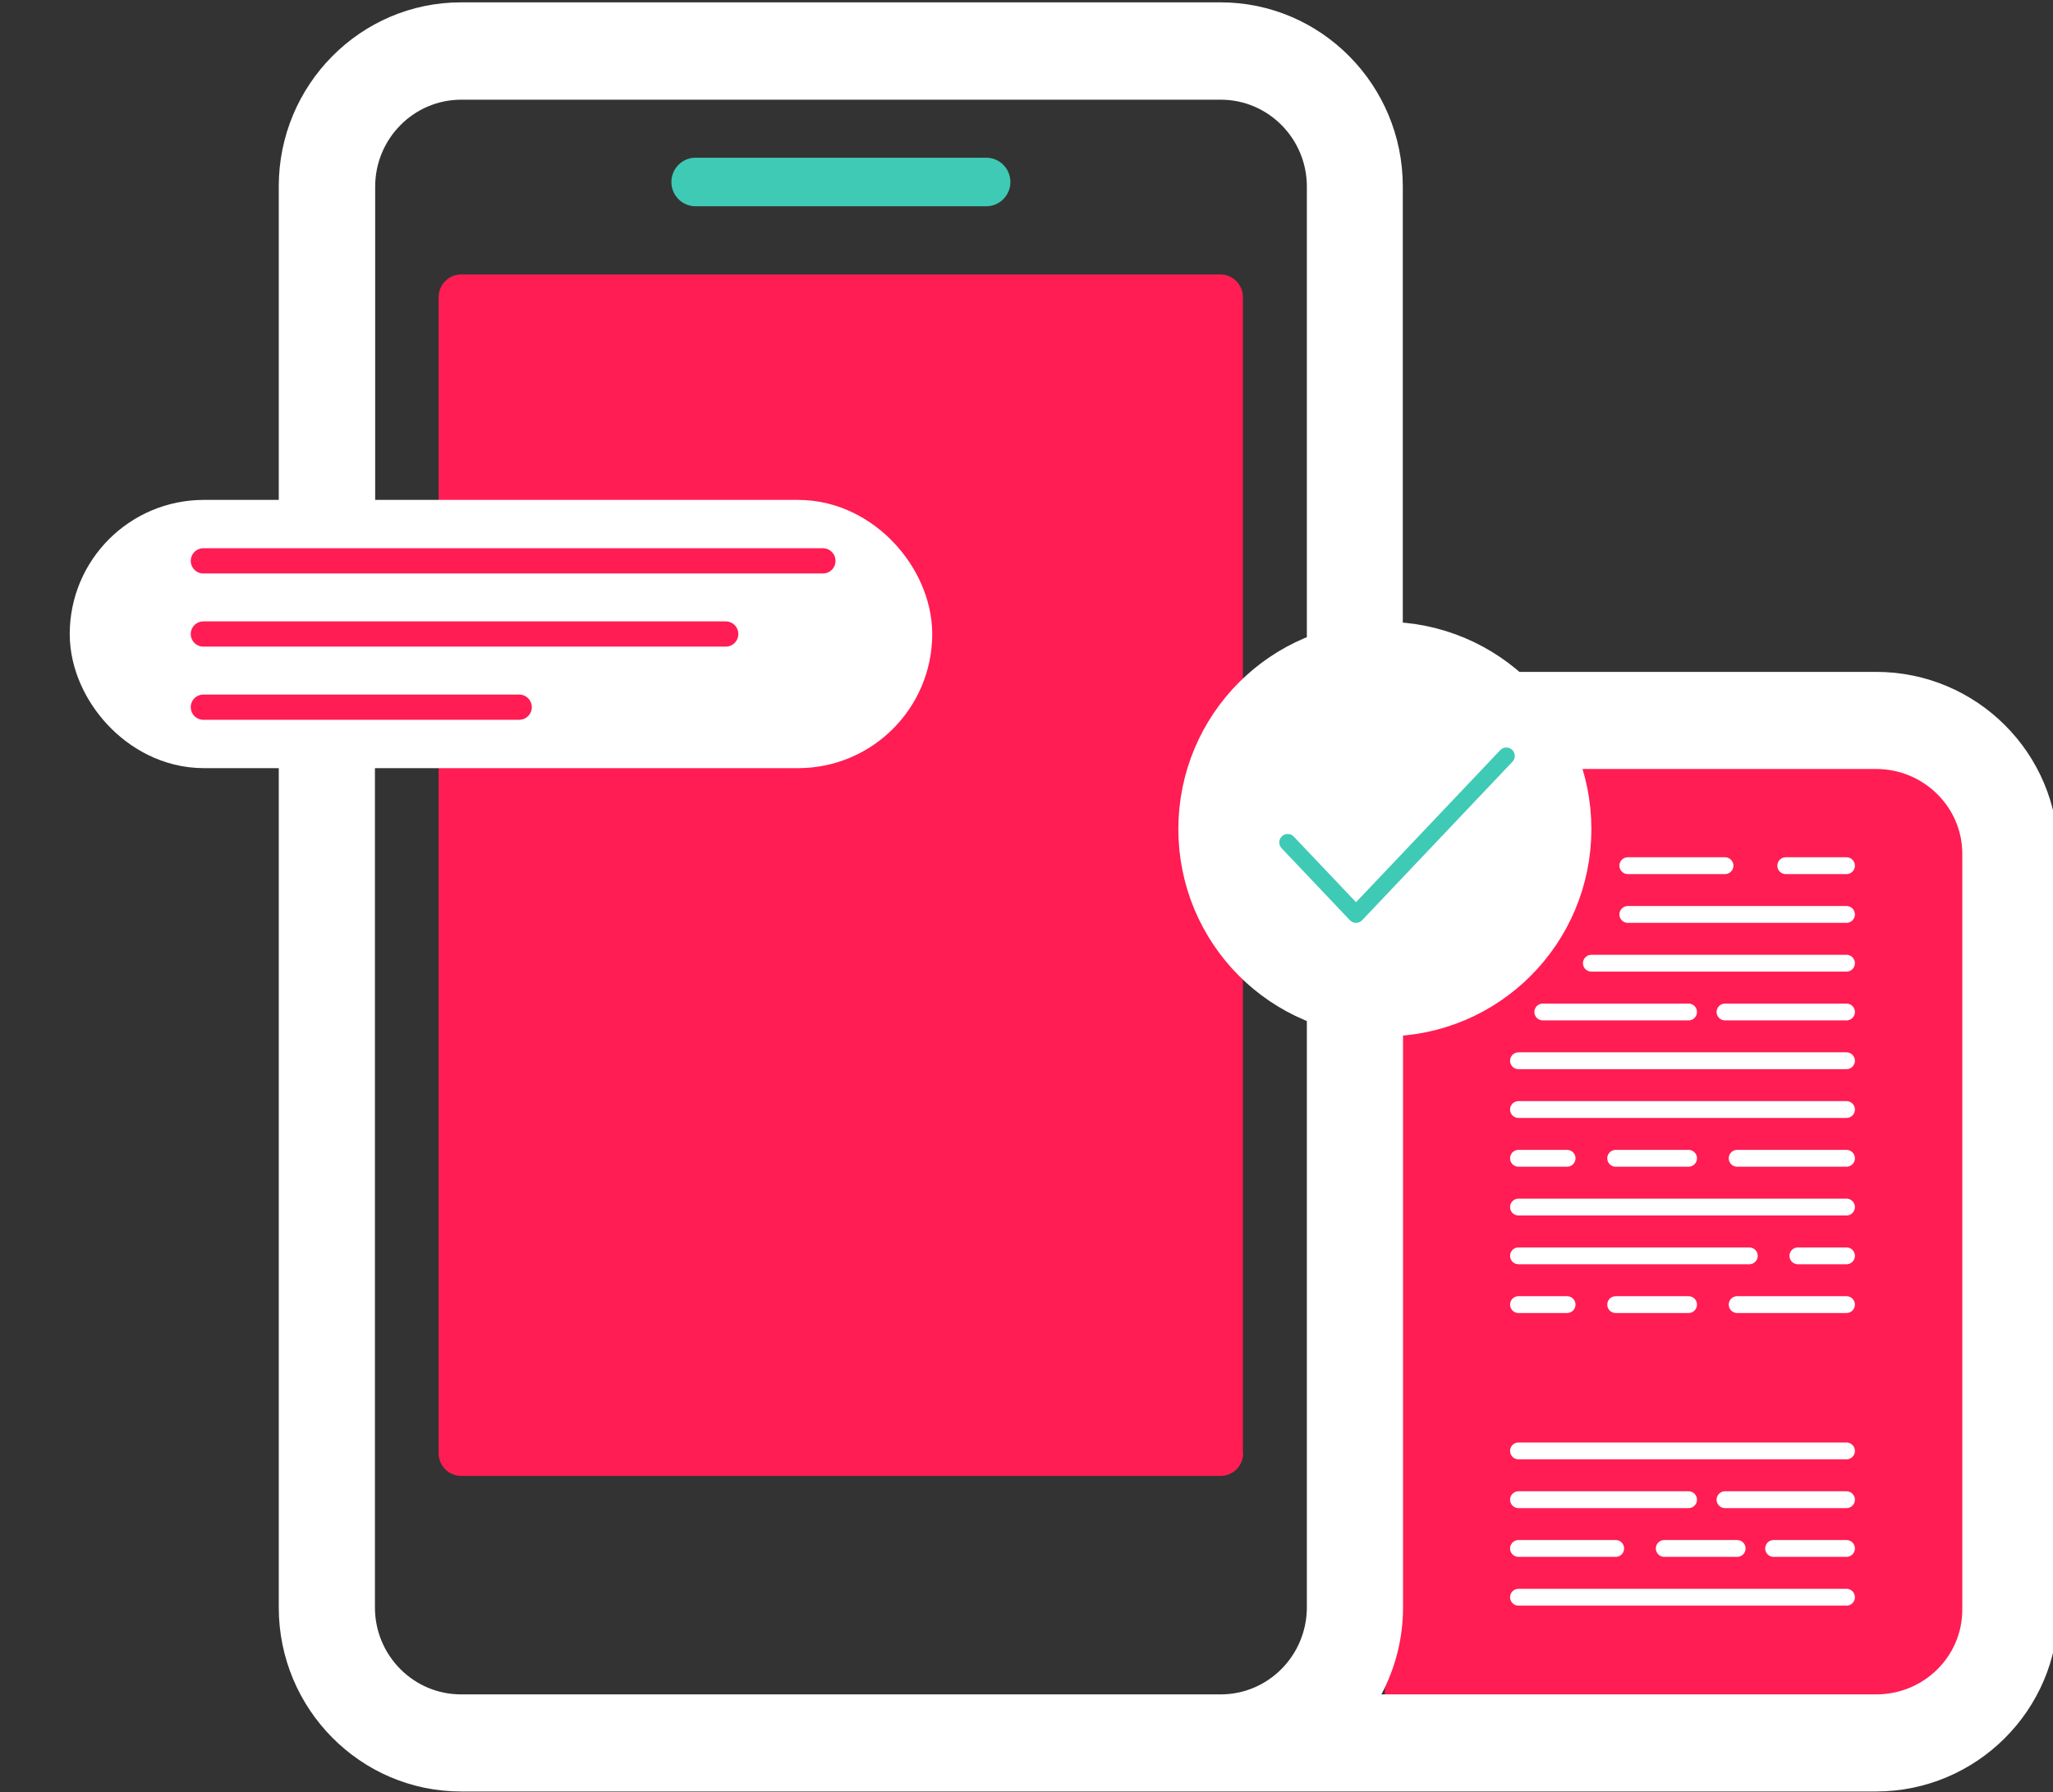 <svg width="244" height="213" viewBox="0 0 244 213" fill="none" xmlns="http://www.w3.org/2000/svg">
<rect x="0" y="0" width="244" height="213" fill="#333333" stroke="none"/>
<g clip-path="url(#clip0_61_3951)">
<path d="M147.748 172.715C147.748 174.186 146.548 175.398 145.091 175.398H54.791C53.334 175.398 52.133 174.186 52.133 172.715V35.303C52.133 33.832 53.334 32.62 54.791 32.62H145.062C146.52 32.62 147.72 33.832 147.72 35.303V172.715H147.748Z" fill="#FF1D53"/>
<rect x="164.592" y="86.939" width="72.189" height="115.918" fill="#FF1D53"/>
<path d="M222.988 79.847H166.723V22.148C166.723 10.088 157.007 0.279 145.062 0.279H54.791C42.846 0.279 33.131 10.088 33.131 22.148V191.034C33.131 203.093 42.846 212.902 54.791 212.902H222.96C234.905 212.902 244.62 203.209 244.62 191.294V101.484C244.649 89.541 234.933 79.847 222.988 79.847ZM145.091 201.362H54.791C49.162 201.362 44.561 196.746 44.561 191.034V78.174L45.275 77.943C46.761 77.424 47.561 75.808 47.076 74.279C46.704 73.154 45.675 72.404 44.59 72.317V22.176C44.59 16.493 49.162 11.848 54.82 11.848H145.091C150.72 11.848 155.321 16.464 155.321 22.176V85.675C154.778 85.733 154.206 85.963 153.749 86.338C152.549 87.377 152.406 89.195 153.435 90.406L155.292 92.599L155.321 92.628V191.063C155.292 196.746 150.72 201.362 145.091 201.362ZM233.219 191.294C233.219 196.862 228.646 201.362 222.988 201.362H164.179C165.808 198.275 166.751 194.785 166.751 191.034V104.571C167.408 104.571 168.066 104.341 168.58 103.879C169.78 102.84 169.923 101.023 168.894 99.811L167.037 97.619C166.951 97.503 166.837 97.417 166.723 97.301V91.387H222.988C228.618 91.387 233.219 95.916 233.219 101.456V191.294Z" fill="white"/>
<path d="M117.23 24.513H82.653C81.081 24.513 79.795 23.215 79.795 21.628C79.795 20.041 81.081 18.743 82.653 18.743H117.23C118.801 18.743 120.087 20.041 120.087 21.628C120.087 23.215 118.801 24.513 117.23 24.513Z" fill="#3FCAB5"/>
<rect x="16.256" y="67.378" width="86.57" height="15.939" rx="7.969" stroke="white" stroke-width="15.939"/>
<path d="M24.169 66.653H97.802" stroke="#FF1D53" stroke-width="3" stroke-linecap="round"/>
<path d="M24.169 75.347H86.251" stroke="#FF1D53" stroke-width="3" stroke-linecap="round"/>
<path d="M24.169 84.041H61.707" stroke="#FF1D53" stroke-width="3" stroke-linecap="round"/>
<path d="M177.136 98.531C177.136 105.548 171.479 111.163 164.592 111.163C157.704 111.163 152.047 105.548 152.047 98.531C152.047 91.513 157.704 85.898 164.592 85.898C171.479 85.898 177.136 91.513 177.136 98.531Z" stroke="white" stroke-width="24"/>
<path d="M179.03 89.837L161.163 108.674L153.042 100.111" stroke="#3FCAB5" stroke-width="2" stroke-linecap="round" stroke-linejoin="round"/>
<path d="M193.467 102.878L205.018 102.878M212.237 102.878H219.456M193.467 108.673H219.456M189.136 114.469L219.456 114.469M180.473 126.061L219.456 126.061M180.473 131.857L219.456 131.857M180.473 143.449L219.456 143.449M180.473 172.429L219.456 172.429M180.473 189.816L219.456 189.816M180.473 149.245L207.905 149.245M213.68 149.245H219.456M180.473 137.653H186.249M192.024 137.653H200.686M206.462 137.653H219.456M180.473 155.041H186.249M192.024 155.041H200.686M206.462 155.041H219.456M183.361 120.265L200.686 120.265M205.018 120.265L219.456 120.265M180.473 178.225H200.686M180.473 184.02H192.024M197.799 184.02H206.462M210.793 184.02H219.456M205.018 178.225H219.456" stroke="white" stroke-width="2" stroke-linecap="round"/>
</g>
<defs>
<clipPath id="clip0_61_3951">
<rect width="244" height="213" fill="white"/>
</clipPath>
</defs>
</svg>
